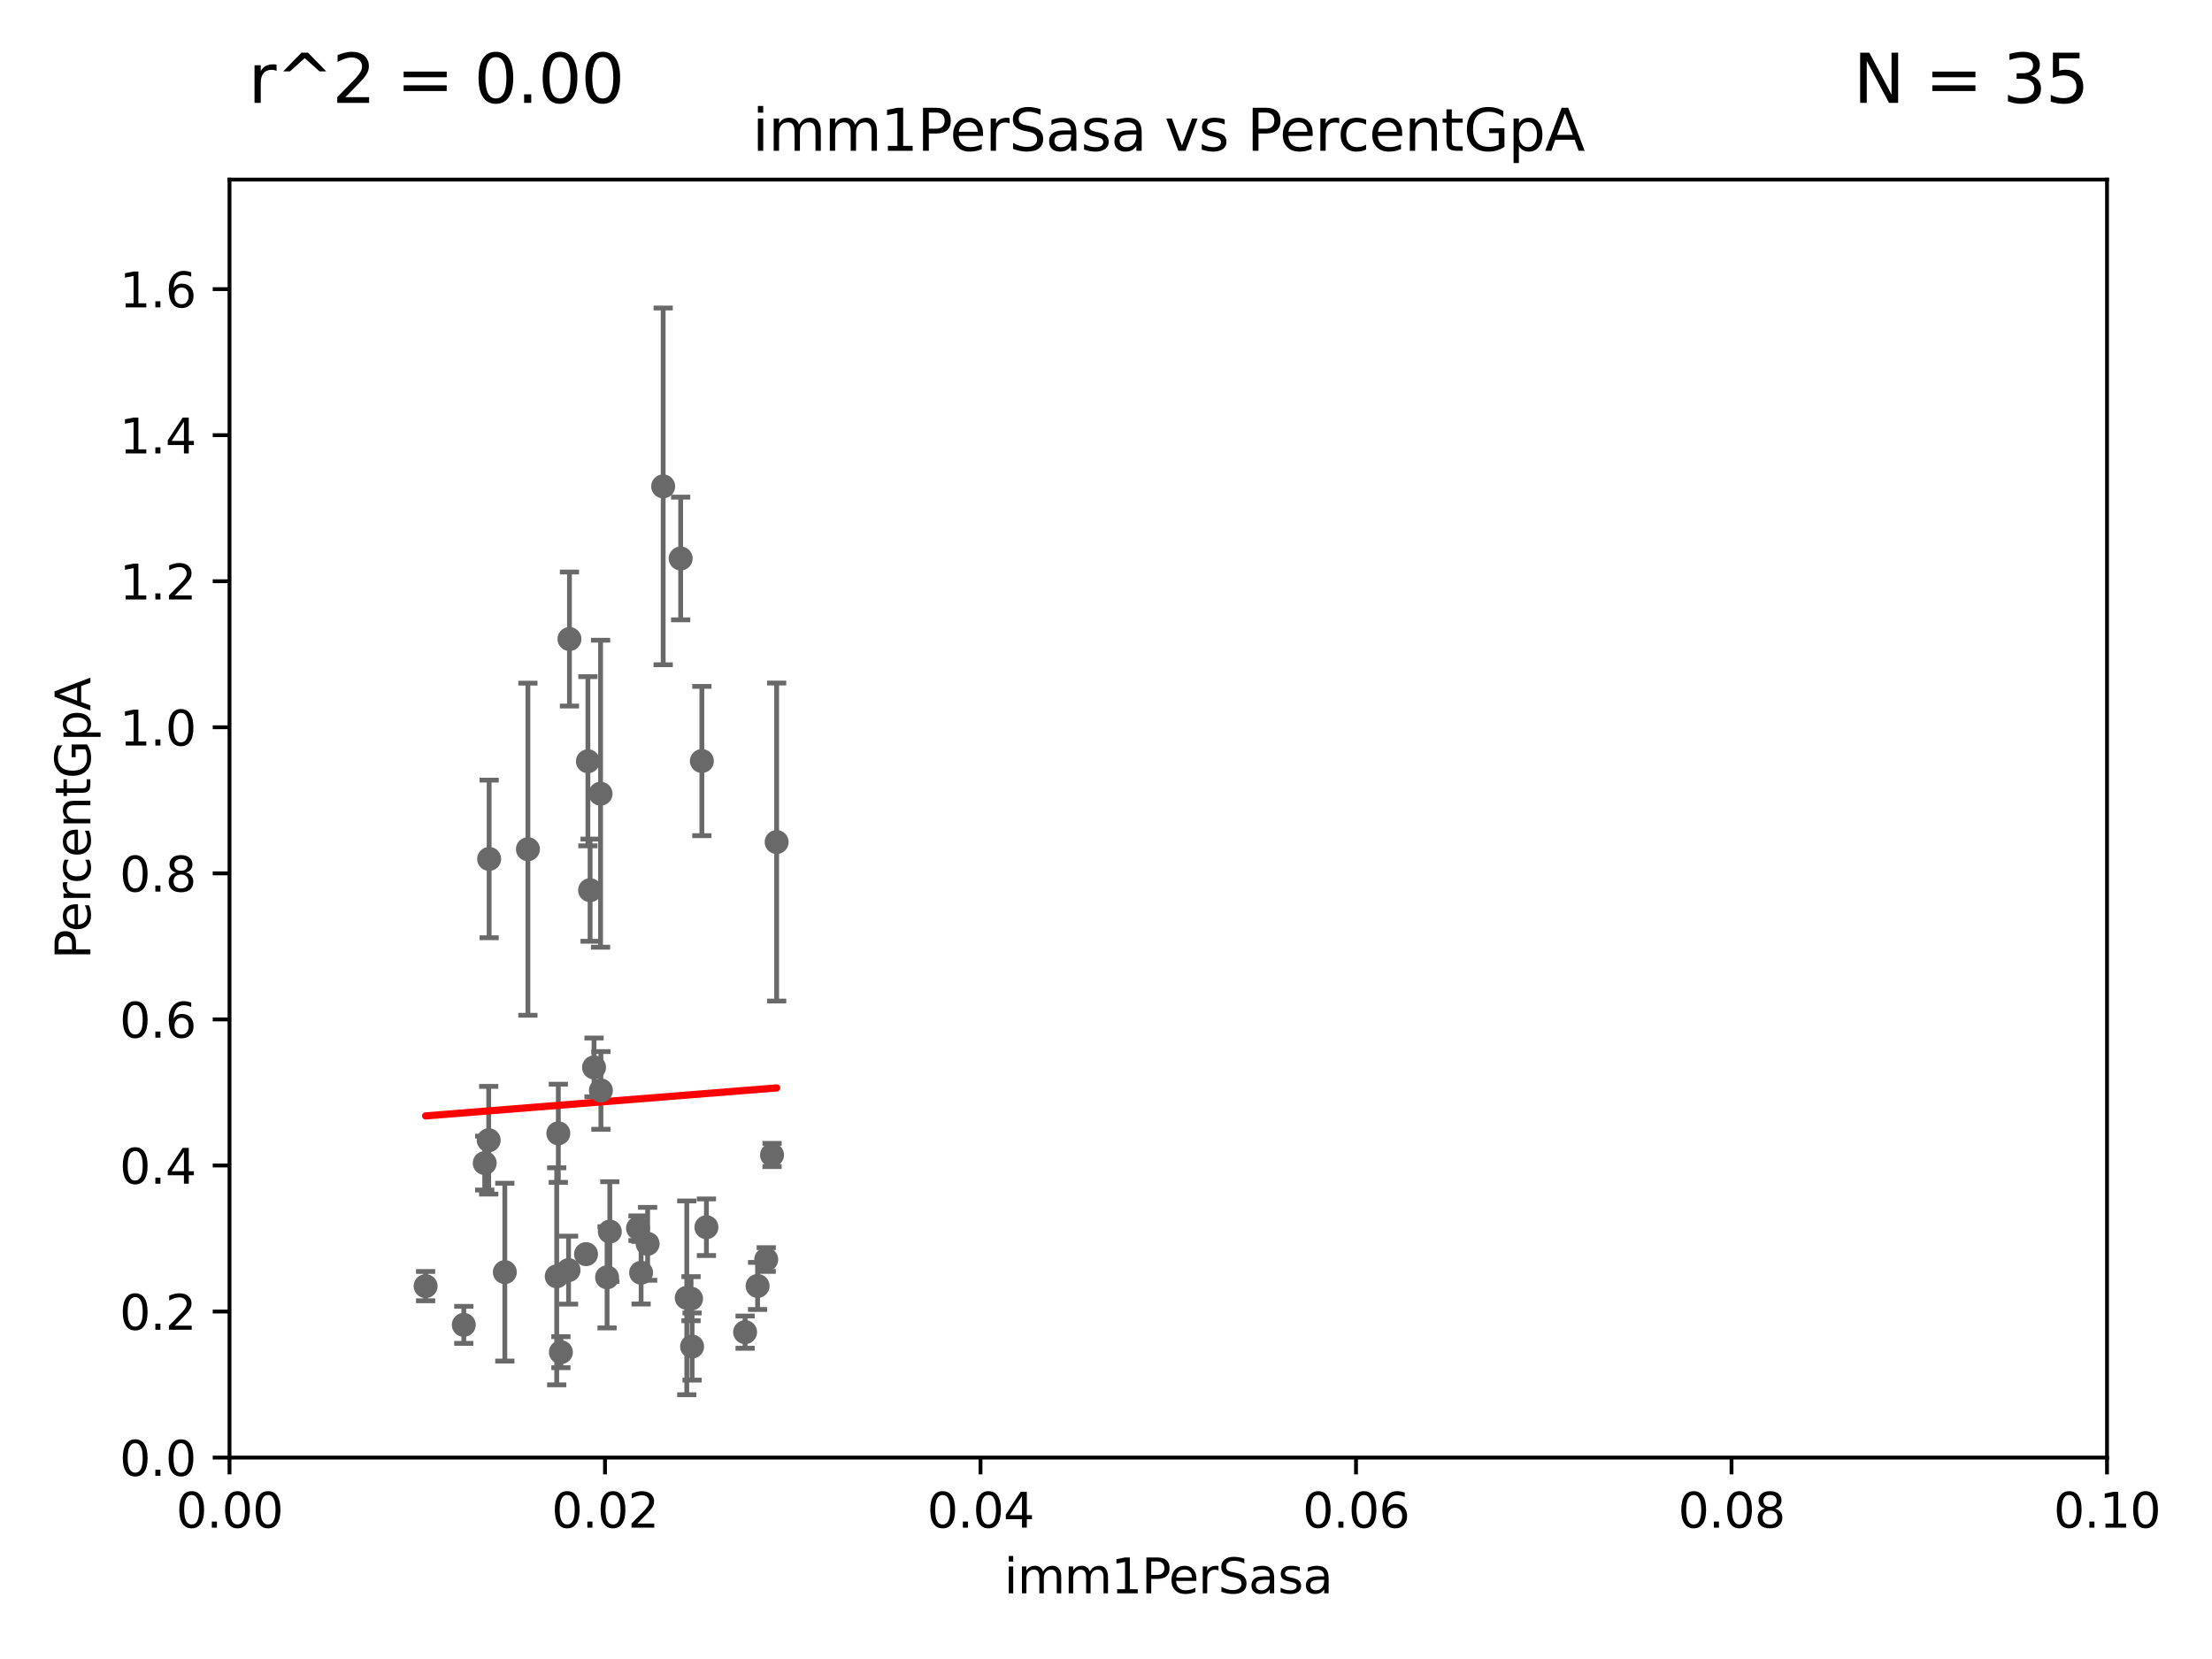 <?xml version="1.0" encoding="utf-8" standalone="no"?>
<!DOCTYPE svg PUBLIC "-//W3C//DTD SVG 1.1//EN"
  "http://www.w3.org/Graphics/SVG/1.1/DTD/svg11.dtd">
<svg xmlns:xlink="http://www.w3.org/1999/xlink" width="460.8pt" height="345.6pt" viewBox="0 0 460.8 345.6" xmlns="http://www.w3.org/2000/svg" version="1.1">
 <defs>
  <style type="text/css">*{stroke-linejoin: round; stroke-linecap: butt}</style>
 </defs>
 <g id="figure_1">
  <g id="patch_1">
   <path d="M 0 345.6 
L 460.8 345.6 
L 460.8 0 
L 0 0 
z
" style="fill: #ffffff"/>
  </g>
  <g id="axes_1">
   <g id="patch_2">
    <path d="M 47.81 303.64 
L 438.93 303.64 
L 438.93 37.411 
L 47.81 37.411 
z
" style="fill: #ffffff"/>
   </g>
   <g id="PathCollection_1">
    <defs>
     <path id="m959880a39f" d="M 0 1.118 
C 0.297 1.118 0.581 1 0.791 0.791 
C 1 0.581 1.118 0.297 1.118 0 
C 1.118 -0.297 1 -0.581 0.791 -0.791 
C 0.581 -1 0.297 -1.118 0 -1.118 
C -0.297 -1.118 -0.581 -1 -0.791 -0.791 
C -1 -0.581 -1.118 -0.297 -1.118 0 
C -1.118 0.297 -1 0.581 -0.791 0.791 
C -0.581 1 -0.297 1.118 0 1.118 
z
" style="stroke: #696969"/>
    </defs>
    <g clip-path="url(#p4245c3c6b1)">
     <use xlink:href="#m959880a39f" x="157.819" y="267.887" style="fill: #696969; stroke: #696969"/>
     <use xlink:href="#m959880a39f" x="96.616" y="275.993" style="fill: #696969; stroke: #696969"/>
     <use xlink:href="#m959880a39f" x="105.166" y="265.011" style="fill: #696969; stroke: #696969"/>
     <use xlink:href="#m959880a39f" x="116.846" y="281.684" style="fill: #696969; stroke: #696969"/>
     <use xlink:href="#m959880a39f" x="122.926" y="185.44" style="fill: #696969; stroke: #696969"/>
     <use xlink:href="#m959880a39f" x="160.83" y="240.605" style="fill: #696969; stroke: #696969"/>
     <use xlink:href="#m959880a39f" x="101.898" y="178.932" style="fill: #696969; stroke: #696969"/>
     <use xlink:href="#m959880a39f" x="155.219" y="277.51" style="fill: #696969; stroke: #696969"/>
     <use xlink:href="#m959880a39f" x="116.307" y="236.087" style="fill: #696969; stroke: #696969"/>
     <use xlink:href="#m959880a39f" x="143.069" y="270.364" style="fill: #696969; stroke: #696969"/>
     <use xlink:href="#m959880a39f" x="134.912" y="259.109" style="fill: #696969; stroke: #696969"/>
     <use xlink:href="#m959880a39f" x="100.978" y="242.295" style="fill: #696969; stroke: #696969"/>
     <use xlink:href="#m959880a39f" x="161.79" y="175.412" style="fill: #696969; stroke: #696969"/>
     <use xlink:href="#m959880a39f" x="101.808" y="237.535" style="fill: #696969; stroke: #696969"/>
     <use xlink:href="#m959880a39f" x="132.917" y="255.861" style="fill: #696969; stroke: #696969"/>
     <use xlink:href="#m959880a39f" x="109.975" y="176.907" style="fill: #696969; stroke: #696969"/>
     <use xlink:href="#m959880a39f" x="144.176" y="280.507" style="fill: #696969; stroke: #696969"/>
     <use xlink:href="#m959880a39f" x="127.036" y="256.559" style="fill: #696969; stroke: #696969"/>
     <use xlink:href="#m959880a39f" x="125.18" y="227.157" style="fill: #696969; stroke: #696969"/>
     <use xlink:href="#m959880a39f" x="147.16" y="255.653" style="fill: #696969; stroke: #696969"/>
     <use xlink:href="#m959880a39f" x="133.553" y="265.133" style="fill: #696969; stroke: #696969"/>
     <use xlink:href="#m959880a39f" x="126.465" y="266.089" style="fill: #696969; stroke: #696969"/>
     <use xlink:href="#m959880a39f" x="118.441" y="264.592" style="fill: #696969; stroke: #696969"/>
     <use xlink:href="#m959880a39f" x="115.976" y="265.881" style="fill: #696969; stroke: #696969"/>
     <use xlink:href="#m959880a39f" x="143.959" y="270.538" style="fill: #696969; stroke: #696969"/>
     <use xlink:href="#m959880a39f" x="159.618" y="262.382" style="fill: #696969; stroke: #696969"/>
     <use xlink:href="#m959880a39f" x="88.664" y="267.923" style="fill: #696969; stroke: #696969"/>
     <use xlink:href="#m959880a39f" x="118.629" y="133.12" style="fill: #696969; stroke: #696969"/>
     <use xlink:href="#m959880a39f" x="122.083" y="261.263" style="fill: #696969; stroke: #696969"/>
     <use xlink:href="#m959880a39f" x="146.211" y="158.536" style="fill: #696969; stroke: #696969"/>
     <use xlink:href="#m959880a39f" x="141.795" y="116.343" style="fill: #696969; stroke: #696969"/>
     <use xlink:href="#m959880a39f" x="123.75" y="222.361" style="fill: #696969; stroke: #696969"/>
     <use xlink:href="#m959880a39f" x="122.473" y="158.583" style="fill: #696969; stroke: #696969"/>
     <use xlink:href="#m959880a39f" x="138.152" y="101.32" style="fill: #696969; stroke: #696969"/>
     <use xlink:href="#m959880a39f" x="125.109" y="165.344" style="fill: #696969; stroke: #696969"/>
    </g>
   </g>
   <g id="matplotlib.axis_1">
    <g id="xtick_1">
     <g id="line2d_1">
      <defs>
       <path id="m760509bcd7" d="M 0 0 
L 0 3.5 
" style="stroke: #000000; stroke-width: 0.8"/>
      </defs>
      <g>
       <use xlink:href="#m760509bcd7" x="47.81" y="303.64" style="stroke: #000000; stroke-width: 0.8"/>
      </g>
     </g>
     <g id="text_1">
      <!-- 0.00 -->
      <g transform="translate(36.677 318.238)scale(0.1 -0.1)">
       <defs>
        <path id="DejaVuSans-30" d="M 2034 4250 
Q 1547 4250 1301 3770 
Q 1056 3291 1056 2328 
Q 1056 1369 1301 889 
Q 1547 409 2034 409 
Q 2525 409 2770 889 
Q 3016 1369 3016 2328 
Q 3016 3291 2770 3770 
Q 2525 4250 2034 4250 
z
M 2034 4750 
Q 2819 4750 3233 4129 
Q 3647 3509 3647 2328 
Q 3647 1150 3233 529 
Q 2819 -91 2034 -91 
Q 1250 -91 836 529 
Q 422 1150 422 2328 
Q 422 3509 836 4129 
Q 1250 4750 2034 4750 
z
" transform="scale(0.016)"/>
        <path id="DejaVuSans-2e" d="M 684 794 
L 1344 794 
L 1344 0 
L 684 0 
L 684 794 
z
" transform="scale(0.016)"/>
       </defs>
       <use xlink:href="#DejaVuSans-30"/>
       <use xlink:href="#DejaVuSans-2e" x="63.623"/>
       <use xlink:href="#DejaVuSans-30" x="95.41"/>
       <use xlink:href="#DejaVuSans-30" x="159.033"/>
      </g>
     </g>
    </g>
    <g id="xtick_2">
     <g id="line2d_2">
      <g>
       <use xlink:href="#m760509bcd7" x="126.034" y="303.64" style="stroke: #000000; stroke-width: 0.8"/>
      </g>
     </g>
     <g id="text_2">
      <!-- 0.02 -->
      <g transform="translate(114.901 318.238)scale(0.1 -0.1)">
       <defs>
        <path id="DejaVuSans-32" d="M 1228 531 
L 3431 531 
L 3431 0 
L 469 0 
L 469 531 
Q 828 903 1448 1529 
Q 2069 2156 2228 2338 
Q 2531 2678 2651 2914 
Q 2772 3150 2772 3378 
Q 2772 3750 2511 3984 
Q 2250 4219 1831 4219 
Q 1534 4219 1204 4116 
Q 875 4013 500 3803 
L 500 4441 
Q 881 4594 1212 4672 
Q 1544 4750 1819 4750 
Q 2544 4750 2975 4387 
Q 3406 4025 3406 3419 
Q 3406 3131 3298 2873 
Q 3191 2616 2906 2266 
Q 2828 2175 2409 1742 
Q 1991 1309 1228 531 
z
" transform="scale(0.016)"/>
       </defs>
       <use xlink:href="#DejaVuSans-30"/>
       <use xlink:href="#DejaVuSans-2e" x="63.623"/>
       <use xlink:href="#DejaVuSans-30" x="95.41"/>
       <use xlink:href="#DejaVuSans-32" x="159.033"/>
      </g>
     </g>
    </g>
    <g id="xtick_3">
     <g id="line2d_3">
      <g>
       <use xlink:href="#m760509bcd7" x="204.258" y="303.64" style="stroke: #000000; stroke-width: 0.8"/>
      </g>
     </g>
     <g id="text_3">
      <!-- 0.04 -->
      <g transform="translate(193.125 318.238)scale(0.1 -0.1)">
       <defs>
        <path id="DejaVuSans-34" d="M 2419 4116 
L 825 1625 
L 2419 1625 
L 2419 4116 
z
M 2253 4666 
L 3047 4666 
L 3047 1625 
L 3713 1625 
L 3713 1100 
L 3047 1100 
L 3047 0 
L 2419 0 
L 2419 1100 
L 313 1100 
L 313 1709 
L 2253 4666 
z
" transform="scale(0.016)"/>
       </defs>
       <use xlink:href="#DejaVuSans-30"/>
       <use xlink:href="#DejaVuSans-2e" x="63.623"/>
       <use xlink:href="#DejaVuSans-30" x="95.41"/>
       <use xlink:href="#DejaVuSans-34" x="159.033"/>
      </g>
     </g>
    </g>
    <g id="xtick_4">
     <g id="line2d_4">
      <g>
       <use xlink:href="#m760509bcd7" x="282.482" y="303.64" style="stroke: #000000; stroke-width: 0.8"/>
      </g>
     </g>
     <g id="text_4">
      <!-- 0.06 -->
      <g transform="translate(271.349 318.238)scale(0.1 -0.1)">
       <defs>
        <path id="DejaVuSans-36" d="M 2113 2584 
Q 1688 2584 1439 2293 
Q 1191 2003 1191 1497 
Q 1191 994 1439 701 
Q 1688 409 2113 409 
Q 2538 409 2786 701 
Q 3034 994 3034 1497 
Q 3034 2003 2786 2293 
Q 2538 2584 2113 2584 
z
M 3366 4563 
L 3366 3988 
Q 3128 4100 2886 4159 
Q 2644 4219 2406 4219 
Q 1781 4219 1451 3797 
Q 1122 3375 1075 2522 
Q 1259 2794 1537 2939 
Q 1816 3084 2150 3084 
Q 2853 3084 3261 2657 
Q 3669 2231 3669 1497 
Q 3669 778 3244 343 
Q 2819 -91 2113 -91 
Q 1303 -91 875 529 
Q 447 1150 447 2328 
Q 447 3434 972 4092 
Q 1497 4750 2381 4750 
Q 2619 4750 2861 4703 
Q 3103 4656 3366 4563 
z
" transform="scale(0.016)"/>
       </defs>
       <use xlink:href="#DejaVuSans-30"/>
       <use xlink:href="#DejaVuSans-2e" x="63.623"/>
       <use xlink:href="#DejaVuSans-30" x="95.41"/>
       <use xlink:href="#DejaVuSans-36" x="159.033"/>
      </g>
     </g>
    </g>
    <g id="xtick_5">
     <g id="line2d_5">
      <g>
       <use xlink:href="#m760509bcd7" x="360.706" y="303.64" style="stroke: #000000; stroke-width: 0.8"/>
      </g>
     </g>
     <g id="text_5">
      <!-- 0.08 -->
      <g transform="translate(349.573 318.238)scale(0.1 -0.1)">
       <defs>
        <path id="DejaVuSans-38" d="M 2034 2216 
Q 1584 2216 1326 1975 
Q 1069 1734 1069 1313 
Q 1069 891 1326 650 
Q 1584 409 2034 409 
Q 2484 409 2743 651 
Q 3003 894 3003 1313 
Q 3003 1734 2745 1975 
Q 2488 2216 2034 2216 
z
M 1403 2484 
Q 997 2584 770 2862 
Q 544 3141 544 3541 
Q 544 4100 942 4425 
Q 1341 4750 2034 4750 
Q 2731 4750 3128 4425 
Q 3525 4100 3525 3541 
Q 3525 3141 3298 2862 
Q 3072 2584 2669 2484 
Q 3125 2378 3379 2068 
Q 3634 1759 3634 1313 
Q 3634 634 3220 271 
Q 2806 -91 2034 -91 
Q 1263 -91 848 271 
Q 434 634 434 1313 
Q 434 1759 690 2068 
Q 947 2378 1403 2484 
z
M 1172 3481 
Q 1172 3119 1398 2916 
Q 1625 2713 2034 2713 
Q 2441 2713 2670 2916 
Q 2900 3119 2900 3481 
Q 2900 3844 2670 4047 
Q 2441 4250 2034 4250 
Q 1625 4250 1398 4047 
Q 1172 3844 1172 3481 
z
" transform="scale(0.016)"/>
       </defs>
       <use xlink:href="#DejaVuSans-30"/>
       <use xlink:href="#DejaVuSans-2e" x="63.623"/>
       <use xlink:href="#DejaVuSans-30" x="95.41"/>
       <use xlink:href="#DejaVuSans-38" x="159.033"/>
      </g>
     </g>
    </g>
    <g id="xtick_6">
     <g id="line2d_6">
      <g>
       <use xlink:href="#m760509bcd7" x="438.93" y="303.64" style="stroke: #000000; stroke-width: 0.8"/>
      </g>
     </g>
     <g id="text_6">
      <!-- 0.10 -->
      <g transform="translate(427.797 318.238)scale(0.1 -0.1)">
       <defs>
        <path id="DejaVuSans-31" d="M 794 531 
L 1825 531 
L 1825 4091 
L 703 3866 
L 703 4441 
L 1819 4666 
L 2450 4666 
L 2450 531 
L 3481 531 
L 3481 0 
L 794 0 
L 794 531 
z
" transform="scale(0.016)"/>
       </defs>
       <use xlink:href="#DejaVuSans-30"/>
       <use xlink:href="#DejaVuSans-2e" x="63.623"/>
       <use xlink:href="#DejaVuSans-31" x="95.41"/>
       <use xlink:href="#DejaVuSans-30" x="159.033"/>
      </g>
     </g>
    </g>
    <g id="text_7">
     <!-- imm1PerSasa -->
     <g transform="translate(209.186 331.917)scale(0.1 -0.1)">
      <defs>
       <path id="DejaVuSans-69" d="M 603 3500 
L 1178 3500 
L 1178 0 
L 603 0 
L 603 3500 
z
M 603 4863 
L 1178 4863 
L 1178 4134 
L 603 4134 
L 603 4863 
z
" transform="scale(0.016)"/>
       <path id="DejaVuSans-6d" d="M 3328 2828 
Q 3544 3216 3844 3400 
Q 4144 3584 4550 3584 
Q 5097 3584 5394 3201 
Q 5691 2819 5691 2113 
L 5691 0 
L 5113 0 
L 5113 2094 
Q 5113 2597 4934 2840 
Q 4756 3084 4391 3084 
Q 3944 3084 3684 2787 
Q 3425 2491 3425 1978 
L 3425 0 
L 2847 0 
L 2847 2094 
Q 2847 2600 2669 2842 
Q 2491 3084 2119 3084 
Q 1678 3084 1418 2786 
Q 1159 2488 1159 1978 
L 1159 0 
L 581 0 
L 581 3500 
L 1159 3500 
L 1159 2956 
Q 1356 3278 1631 3431 
Q 1906 3584 2284 3584 
Q 2666 3584 2933 3390 
Q 3200 3197 3328 2828 
z
" transform="scale(0.016)"/>
       <path id="DejaVuSans-50" d="M 1259 4147 
L 1259 2394 
L 2053 2394 
Q 2494 2394 2734 2622 
Q 2975 2850 2975 3272 
Q 2975 3691 2734 3919 
Q 2494 4147 2053 4147 
L 1259 4147 
z
M 628 4666 
L 2053 4666 
Q 2838 4666 3239 4311 
Q 3641 3956 3641 3272 
Q 3641 2581 3239 2228 
Q 2838 1875 2053 1875 
L 1259 1875 
L 1259 0 
L 628 0 
L 628 4666 
z
" transform="scale(0.016)"/>
       <path id="DejaVuSans-65" d="M 3597 1894 
L 3597 1613 
L 953 1613 
Q 991 1019 1311 708 
Q 1631 397 2203 397 
Q 2534 397 2845 478 
Q 3156 559 3463 722 
L 3463 178 
Q 3153 47 2828 -22 
Q 2503 -91 2169 -91 
Q 1331 -91 842 396 
Q 353 884 353 1716 
Q 353 2575 817 3079 
Q 1281 3584 2069 3584 
Q 2775 3584 3186 3129 
Q 3597 2675 3597 1894 
z
M 3022 2063 
Q 3016 2534 2758 2815 
Q 2500 3097 2075 3097 
Q 1594 3097 1305 2825 
Q 1016 2553 972 2059 
L 3022 2063 
z
" transform="scale(0.016)"/>
       <path id="DejaVuSans-72" d="M 2631 2963 
Q 2534 3019 2420 3045 
Q 2306 3072 2169 3072 
Q 1681 3072 1420 2755 
Q 1159 2438 1159 1844 
L 1159 0 
L 581 0 
L 581 3500 
L 1159 3500 
L 1159 2956 
Q 1341 3275 1631 3429 
Q 1922 3584 2338 3584 
Q 2397 3584 2469 3576 
Q 2541 3569 2628 3553 
L 2631 2963 
z
" transform="scale(0.016)"/>
       <path id="DejaVuSans-53" d="M 3425 4513 
L 3425 3897 
Q 3066 4069 2747 4153 
Q 2428 4238 2131 4238 
Q 1616 4238 1336 4038 
Q 1056 3838 1056 3469 
Q 1056 3159 1242 3001 
Q 1428 2844 1947 2747 
L 2328 2669 
Q 3034 2534 3370 2195 
Q 3706 1856 3706 1288 
Q 3706 609 3251 259 
Q 2797 -91 1919 -91 
Q 1588 -91 1214 -16 
Q 841 59 441 206 
L 441 856 
Q 825 641 1194 531 
Q 1563 422 1919 422 
Q 2459 422 2753 634 
Q 3047 847 3047 1241 
Q 3047 1584 2836 1778 
Q 2625 1972 2144 2069 
L 1759 2144 
Q 1053 2284 737 2584 
Q 422 2884 422 3419 
Q 422 4038 858 4394 
Q 1294 4750 2059 4750 
Q 2388 4750 2728 4690 
Q 3069 4631 3425 4513 
z
" transform="scale(0.016)"/>
       <path id="DejaVuSans-61" d="M 2194 1759 
Q 1497 1759 1228 1600 
Q 959 1441 959 1056 
Q 959 750 1161 570 
Q 1363 391 1709 391 
Q 2188 391 2477 730 
Q 2766 1069 2766 1631 
L 2766 1759 
L 2194 1759 
z
M 3341 1997 
L 3341 0 
L 2766 0 
L 2766 531 
Q 2569 213 2275 61 
Q 1981 -91 1556 -91 
Q 1019 -91 701 211 
Q 384 513 384 1019 
Q 384 1609 779 1909 
Q 1175 2209 1959 2209 
L 2766 2209 
L 2766 2266 
Q 2766 2663 2505 2880 
Q 2244 3097 1772 3097 
Q 1472 3097 1187 3025 
Q 903 2953 641 2809 
L 641 3341 
Q 956 3463 1253 3523 
Q 1550 3584 1831 3584 
Q 2591 3584 2966 3190 
Q 3341 2797 3341 1997 
z
" transform="scale(0.016)"/>
       <path id="DejaVuSans-73" d="M 2834 3397 
L 2834 2853 
Q 2591 2978 2328 3040 
Q 2066 3103 1784 3103 
Q 1356 3103 1142 2972 
Q 928 2841 928 2578 
Q 928 2378 1081 2264 
Q 1234 2150 1697 2047 
L 1894 2003 
Q 2506 1872 2764 1633 
Q 3022 1394 3022 966 
Q 3022 478 2636 193 
Q 2250 -91 1575 -91 
Q 1294 -91 989 -36 
Q 684 19 347 128 
L 347 722 
Q 666 556 975 473 
Q 1284 391 1588 391 
Q 1994 391 2212 530 
Q 2431 669 2431 922 
Q 2431 1156 2273 1281 
Q 2116 1406 1581 1522 
L 1381 1569 
Q 847 1681 609 1914 
Q 372 2147 372 2553 
Q 372 3047 722 3315 
Q 1072 3584 1716 3584 
Q 2034 3584 2315 3537 
Q 2597 3491 2834 3397 
z
" transform="scale(0.016)"/>
      </defs>
      <use xlink:href="#DejaVuSans-69"/>
      <use xlink:href="#DejaVuSans-6d" x="27.783"/>
      <use xlink:href="#DejaVuSans-6d" x="125.195"/>
      <use xlink:href="#DejaVuSans-31" x="222.607"/>
      <use xlink:href="#DejaVuSans-50" x="286.23"/>
      <use xlink:href="#DejaVuSans-65" x="342.908"/>
      <use xlink:href="#DejaVuSans-72" x="404.432"/>
      <use xlink:href="#DejaVuSans-53" x="445.545"/>
      <use xlink:href="#DejaVuSans-61" x="509.021"/>
      <use xlink:href="#DejaVuSans-73" x="570.301"/>
      <use xlink:href="#DejaVuSans-61" x="622.4"/>
     </g>
    </g>
   </g>
   <g id="matplotlib.axis_2">
    <g id="ytick_1">
     <g id="line2d_7">
      <defs>
       <path id="m4c7ea00ad1" d="M 0 0 
L -3.5 0 
" style="stroke: #000000; stroke-width: 0.8"/>
      </defs>
      <g>
       <use xlink:href="#m4c7ea00ad1" x="47.81" y="303.64" style="stroke: #000000; stroke-width: 0.8"/>
      </g>
     </g>
     <g id="text_8">
      <!-- 0.0 -->
      <g transform="translate(24.907 307.439)scale(0.1 -0.1)">
       <use xlink:href="#DejaVuSans-30"/>
       <use xlink:href="#DejaVuSans-2e" x="63.623"/>
       <use xlink:href="#DejaVuSans-30" x="95.41"/>
      </g>
     </g>
    </g>
    <g id="ytick_2">
     <g id="line2d_8">
      <g>
       <use xlink:href="#m4c7ea00ad1" x="47.81" y="273.214" style="stroke: #000000; stroke-width: 0.8"/>
      </g>
     </g>
     <g id="text_9">
      <!-- 0.2 -->
      <g transform="translate(24.907 277.013)scale(0.1 -0.1)">
       <use xlink:href="#DejaVuSans-30"/>
       <use xlink:href="#DejaVuSans-2e" x="63.623"/>
       <use xlink:href="#DejaVuSans-32" x="95.41"/>
      </g>
     </g>
    </g>
    <g id="ytick_3">
     <g id="line2d_9">
      <g>
       <use xlink:href="#m4c7ea00ad1" x="47.81" y="242.788" style="stroke: #000000; stroke-width: 0.8"/>
      </g>
     </g>
     <g id="text_10">
      <!-- 0.4 -->
      <g transform="translate(24.907 246.587)scale(0.1 -0.1)">
       <use xlink:href="#DejaVuSans-30"/>
       <use xlink:href="#DejaVuSans-2e" x="63.623"/>
       <use xlink:href="#DejaVuSans-34" x="95.41"/>
      </g>
     </g>
    </g>
    <g id="ytick_4">
     <g id="line2d_10">
      <g>
       <use xlink:href="#m4c7ea00ad1" x="47.81" y="212.362" style="stroke: #000000; stroke-width: 0.8"/>
      </g>
     </g>
     <g id="text_11">
      <!-- 0.6 -->
      <g transform="translate(24.907 216.161)scale(0.1 -0.1)">
       <use xlink:href="#DejaVuSans-30"/>
       <use xlink:href="#DejaVuSans-2e" x="63.623"/>
       <use xlink:href="#DejaVuSans-36" x="95.41"/>
      </g>
     </g>
    </g>
    <g id="ytick_5">
     <g id="line2d_11">
      <g>
       <use xlink:href="#m4c7ea00ad1" x="47.81" y="181.935" style="stroke: #000000; stroke-width: 0.8"/>
      </g>
     </g>
     <g id="text_12">
      <!-- 0.8 -->
      <g transform="translate(24.907 185.735)scale(0.1 -0.1)">
       <use xlink:href="#DejaVuSans-30"/>
       <use xlink:href="#DejaVuSans-2e" x="63.623"/>
       <use xlink:href="#DejaVuSans-38" x="95.41"/>
      </g>
     </g>
    </g>
    <g id="ytick_6">
     <g id="line2d_12">
      <g>
       <use xlink:href="#m4c7ea00ad1" x="47.81" y="151.509" style="stroke: #000000; stroke-width: 0.8"/>
      </g>
     </g>
     <g id="text_13">
      <!-- 1.0 -->
      <g transform="translate(24.907 155.308)scale(0.1 -0.1)">
       <use xlink:href="#DejaVuSans-31"/>
       <use xlink:href="#DejaVuSans-2e" x="63.623"/>
       <use xlink:href="#DejaVuSans-30" x="95.41"/>
      </g>
     </g>
    </g>
    <g id="ytick_7">
     <g id="line2d_13">
      <g>
       <use xlink:href="#m4c7ea00ad1" x="47.81" y="121.083" style="stroke: #000000; stroke-width: 0.8"/>
      </g>
     </g>
     <g id="text_14">
      <!-- 1.2 -->
      <g transform="translate(24.907 124.882)scale(0.1 -0.1)">
       <use xlink:href="#DejaVuSans-31"/>
       <use xlink:href="#DejaVuSans-2e" x="63.623"/>
       <use xlink:href="#DejaVuSans-32" x="95.41"/>
      </g>
     </g>
    </g>
    <g id="ytick_8">
     <g id="line2d_14">
      <g>
       <use xlink:href="#m4c7ea00ad1" x="47.81" y="90.657" style="stroke: #000000; stroke-width: 0.8"/>
      </g>
     </g>
     <g id="text_15">
      <!-- 1.4 -->
      <g transform="translate(24.907 94.456)scale(0.1 -0.1)">
       <use xlink:href="#DejaVuSans-31"/>
       <use xlink:href="#DejaVuSans-2e" x="63.623"/>
       <use xlink:href="#DejaVuSans-34" x="95.41"/>
      </g>
     </g>
    </g>
    <g id="ytick_9">
     <g id="line2d_15">
      <g>
       <use xlink:href="#m4c7ea00ad1" x="47.81" y="60.231" style="stroke: #000000; stroke-width: 0.8"/>
      </g>
     </g>
     <g id="text_16">
      <!-- 1.6 -->
      <g transform="translate(24.907 64.03)scale(0.1 -0.1)">
       <use xlink:href="#DejaVuSans-31"/>
       <use xlink:href="#DejaVuSans-2e" x="63.623"/>
       <use xlink:href="#DejaVuSans-36" x="95.41"/>
      </g>
     </g>
    </g>
    <g id="text_17">
     <!-- PercentGpA -->
     <g transform="translate(18.827 199.802)rotate(-90)scale(0.1 -0.1)">
      <defs>
       <path id="DejaVuSans-63" d="M 3122 3366 
L 3122 2828 
Q 2878 2963 2633 3030 
Q 2388 3097 2138 3097 
Q 1578 3097 1268 2742 
Q 959 2388 959 1747 
Q 959 1106 1268 751 
Q 1578 397 2138 397 
Q 2388 397 2633 464 
Q 2878 531 3122 666 
L 3122 134 
Q 2881 22 2623 -34 
Q 2366 -91 2075 -91 
Q 1284 -91 818 406 
Q 353 903 353 1747 
Q 353 2603 823 3093 
Q 1294 3584 2113 3584 
Q 2378 3584 2631 3529 
Q 2884 3475 3122 3366 
z
" transform="scale(0.016)"/>
       <path id="DejaVuSans-6e" d="M 3513 2113 
L 3513 0 
L 2938 0 
L 2938 2094 
Q 2938 2591 2744 2837 
Q 2550 3084 2163 3084 
Q 1697 3084 1428 2787 
Q 1159 2491 1159 1978 
L 1159 0 
L 581 0 
L 581 3500 
L 1159 3500 
L 1159 2956 
Q 1366 3272 1645 3428 
Q 1925 3584 2291 3584 
Q 2894 3584 3203 3211 
Q 3513 2838 3513 2113 
z
" transform="scale(0.016)"/>
       <path id="DejaVuSans-74" d="M 1172 4494 
L 1172 3500 
L 2356 3500 
L 2356 3053 
L 1172 3053 
L 1172 1153 
Q 1172 725 1289 603 
Q 1406 481 1766 481 
L 2356 481 
L 2356 0 
L 1766 0 
Q 1100 0 847 248 
Q 594 497 594 1153 
L 594 3053 
L 172 3053 
L 172 3500 
L 594 3500 
L 594 4494 
L 1172 4494 
z
" transform="scale(0.016)"/>
       <path id="DejaVuSans-47" d="M 3809 666 
L 3809 1919 
L 2778 1919 
L 2778 2438 
L 4434 2438 
L 4434 434 
Q 4069 175 3628 42 
Q 3188 -91 2688 -91 
Q 1594 -91 976 548 
Q 359 1188 359 2328 
Q 359 3472 976 4111 
Q 1594 4750 2688 4750 
Q 3144 4750 3555 4637 
Q 3966 4525 4313 4306 
L 4313 3634 
Q 3963 3931 3569 4081 
Q 3175 4231 2741 4231 
Q 1884 4231 1454 3753 
Q 1025 3275 1025 2328 
Q 1025 1384 1454 906 
Q 1884 428 2741 428 
Q 3075 428 3337 486 
Q 3600 544 3809 666 
z
" transform="scale(0.016)"/>
       <path id="DejaVuSans-70" d="M 1159 525 
L 1159 -1331 
L 581 -1331 
L 581 3500 
L 1159 3500 
L 1159 2969 
Q 1341 3281 1617 3432 
Q 1894 3584 2278 3584 
Q 2916 3584 3314 3078 
Q 3713 2572 3713 1747 
Q 3713 922 3314 415 
Q 2916 -91 2278 -91 
Q 1894 -91 1617 61 
Q 1341 213 1159 525 
z
M 3116 1747 
Q 3116 2381 2855 2742 
Q 2594 3103 2138 3103 
Q 1681 3103 1420 2742 
Q 1159 2381 1159 1747 
Q 1159 1113 1420 752 
Q 1681 391 2138 391 
Q 2594 391 2855 752 
Q 3116 1113 3116 1747 
z
" transform="scale(0.016)"/>
       <path id="DejaVuSans-41" d="M 2188 4044 
L 1331 1722 
L 3047 1722 
L 2188 4044 
z
M 1831 4666 
L 2547 4666 
L 4325 0 
L 3669 0 
L 3244 1197 
L 1141 1197 
L 716 0 
L 50 0 
L 1831 4666 
z
" transform="scale(0.016)"/>
      </defs>
      <use xlink:href="#DejaVuSans-50"/>
      <use xlink:href="#DejaVuSans-65" x="56.678"/>
      <use xlink:href="#DejaVuSans-72" x="118.201"/>
      <use xlink:href="#DejaVuSans-63" x="157.064"/>
      <use xlink:href="#DejaVuSans-65" x="212.045"/>
      <use xlink:href="#DejaVuSans-6e" x="273.568"/>
      <use xlink:href="#DejaVuSans-74" x="336.947"/>
      <use xlink:href="#DejaVuSans-47" x="376.156"/>
      <use xlink:href="#DejaVuSans-70" x="453.646"/>
      <use xlink:href="#DejaVuSans-41" x="517.123"/>
     </g>
    </g>
   </g>
   <g id="LineCollection_1">
    <path d="M 157.819 272.79 
L 157.819 262.985 
" clip-path="url(#p4245c3c6b1)" style="fill: none; stroke: #696969"/>
    <path d="M 96.616 279.847 
L 96.616 272.138 
" clip-path="url(#p4245c3c6b1)" style="fill: none; stroke: #696969"/>
    <path d="M 105.166 283.532 
L 105.166 246.489 
" clip-path="url(#p4245c3c6b1)" style="fill: none; stroke: #696969"/>
    <path d="M 116.846 284.913 
L 116.846 278.454 
" clip-path="url(#p4245c3c6b1)" style="fill: none; stroke: #696969"/>
    <path d="M 122.926 196.087 
L 122.926 174.793 
" clip-path="url(#p4245c3c6b1)" style="fill: none; stroke: #696969"/>
    <path d="M 160.83 243.025 
L 160.83 238.186 
" clip-path="url(#p4245c3c6b1)" style="fill: none; stroke: #696969"/>
    <path d="M 101.898 195.35 
L 101.898 162.514 
" clip-path="url(#p4245c3c6b1)" style="fill: none; stroke: #696969"/>
    <path d="M 155.219 280.867 
L 155.219 274.153 
" clip-path="url(#p4245c3c6b1)" style="fill: none; stroke: #696969"/>
    <path d="M 116.307 246.314 
L 116.307 225.861 
" clip-path="url(#p4245c3c6b1)" style="fill: none; stroke: #696969"/>
    <path d="M 143.069 290.551 
L 143.069 250.176 
" clip-path="url(#p4245c3c6b1)" style="fill: none; stroke: #696969"/>
    <path d="M 134.912 266.702 
L 134.912 251.515 
" clip-path="url(#p4245c3c6b1)" style="fill: none; stroke: #696969"/>
    <path d="M 100.978 247.904 
L 100.978 236.685 
" clip-path="url(#p4245c3c6b1)" style="fill: none; stroke: #696969"/>
    <path d="M 161.79 208.531 
L 161.79 142.292 
" clip-path="url(#p4245c3c6b1)" style="fill: none; stroke: #696969"/>
    <path d="M 101.808 248.756 
L 101.808 226.314 
" clip-path="url(#p4245c3c6b1)" style="fill: none; stroke: #696969"/>
    <path d="M 132.917 258.429 
L 132.917 253.294 
" clip-path="url(#p4245c3c6b1)" style="fill: none; stroke: #696969"/>
    <path d="M 109.975 211.498 
L 109.975 142.316 
" clip-path="url(#p4245c3c6b1)" style="fill: none; stroke: #696969"/>
    <path d="M 144.176 287.502 
L 144.176 273.513 
" clip-path="url(#p4245c3c6b1)" style="fill: none; stroke: #696969"/>
    <path d="M 127.036 266.95 
L 127.036 246.168 
" clip-path="url(#p4245c3c6b1)" style="fill: none; stroke: #696969"/>
    <path d="M 125.18 235.252 
L 125.18 219.062 
" clip-path="url(#p4245c3c6b1)" style="fill: none; stroke: #696969"/>
    <path d="M 147.16 261.549 
L 147.16 249.756 
" clip-path="url(#p4245c3c6b1)" style="fill: none; stroke: #696969"/>
    <path d="M 133.553 271.649 
L 133.553 258.618 
" clip-path="url(#p4245c3c6b1)" style="fill: none; stroke: #696969"/>
    <path d="M 126.465 276.629 
L 126.465 255.55 
" clip-path="url(#p4245c3c6b1)" style="fill: none; stroke: #696969"/>
    <path d="M 118.441 271.668 
L 118.441 257.516 
" clip-path="url(#p4245c3c6b1)" style="fill: none; stroke: #696969"/>
    <path d="M 115.976 288.487 
L 115.976 243.274 
" clip-path="url(#p4245c3c6b1)" style="fill: none; stroke: #696969"/>
    <path d="M 143.959 275.129 
L 143.959 265.948 
" clip-path="url(#p4245c3c6b1)" style="fill: none; stroke: #696969"/>
    <path d="M 159.618 264.854 
L 159.618 259.909 
" clip-path="url(#p4245c3c6b1)" style="fill: none; stroke: #696969"/>
    <path d="M 88.664 270.974 
L 88.664 264.873 
" clip-path="url(#p4245c3c6b1)" style="fill: none; stroke: #696969"/>
    <path d="M 118.629 147.079 
L 118.629 119.161 
" clip-path="url(#p4245c3c6b1)" style="fill: none; stroke: #696969"/>
    <path d="M 122.083 262.228 
L 122.083 260.299 
" clip-path="url(#p4245c3c6b1)" style="fill: none; stroke: #696969"/>
    <path d="M 146.211 174.083 
L 146.211 142.99 
" clip-path="url(#p4245c3c6b1)" style="fill: none; stroke: #696969"/>
    <path d="M 141.795 129.124 
L 141.795 103.562 
" clip-path="url(#p4245c3c6b1)" style="fill: none; stroke: #696969"/>
    <path d="M 123.75 228.483 
L 123.75 216.24 
" clip-path="url(#p4245c3c6b1)" style="fill: none; stroke: #696969"/>
    <path d="M 122.473 176.204 
L 122.473 140.961 
" clip-path="url(#p4245c3c6b1)" style="fill: none; stroke: #696969"/>
    <path d="M 138.152 138.481 
L 138.152 64.16 
" clip-path="url(#p4245c3c6b1)" style="fill: none; stroke: #696969"/>
    <path d="M 125.109 197.32 
L 125.109 133.368 
" clip-path="url(#p4245c3c6b1)" style="fill: none; stroke: #696969"/>
   </g>
   <g id="line2d_16">
    <defs>
     <path id="m1a77e79b4d" d="M 2 0 
L -2 -0 
" style="stroke: #696969"/>
    </defs>
    <g clip-path="url(#p4245c3c6b1)">
     <use xlink:href="#m1a77e79b4d" x="157.819" y="272.79" style="fill: #696969; stroke: #696969"/>
     <use xlink:href="#m1a77e79b4d" x="96.616" y="279.847" style="fill: #696969; stroke: #696969"/>
     <use xlink:href="#m1a77e79b4d" x="105.166" y="283.532" style="fill: #696969; stroke: #696969"/>
     <use xlink:href="#m1a77e79b4d" x="116.846" y="284.913" style="fill: #696969; stroke: #696969"/>
     <use xlink:href="#m1a77e79b4d" x="122.926" y="196.087" style="fill: #696969; stroke: #696969"/>
     <use xlink:href="#m1a77e79b4d" x="160.83" y="243.025" style="fill: #696969; stroke: #696969"/>
     <use xlink:href="#m1a77e79b4d" x="101.898" y="195.35" style="fill: #696969; stroke: #696969"/>
     <use xlink:href="#m1a77e79b4d" x="155.219" y="280.867" style="fill: #696969; stroke: #696969"/>
     <use xlink:href="#m1a77e79b4d" x="116.307" y="246.314" style="fill: #696969; stroke: #696969"/>
     <use xlink:href="#m1a77e79b4d" x="143.069" y="290.551" style="fill: #696969; stroke: #696969"/>
     <use xlink:href="#m1a77e79b4d" x="134.912" y="266.702" style="fill: #696969; stroke: #696969"/>
     <use xlink:href="#m1a77e79b4d" x="100.978" y="247.904" style="fill: #696969; stroke: #696969"/>
     <use xlink:href="#m1a77e79b4d" x="161.79" y="208.531" style="fill: #696969; stroke: #696969"/>
     <use xlink:href="#m1a77e79b4d" x="101.808" y="248.756" style="fill: #696969; stroke: #696969"/>
     <use xlink:href="#m1a77e79b4d" x="132.917" y="258.429" style="fill: #696969; stroke: #696969"/>
     <use xlink:href="#m1a77e79b4d" x="109.975" y="211.498" style="fill: #696969; stroke: #696969"/>
     <use xlink:href="#m1a77e79b4d" x="144.176" y="287.502" style="fill: #696969; stroke: #696969"/>
     <use xlink:href="#m1a77e79b4d" x="127.036" y="266.95" style="fill: #696969; stroke: #696969"/>
     <use xlink:href="#m1a77e79b4d" x="125.18" y="235.252" style="fill: #696969; stroke: #696969"/>
     <use xlink:href="#m1a77e79b4d" x="147.16" y="261.549" style="fill: #696969; stroke: #696969"/>
     <use xlink:href="#m1a77e79b4d" x="133.553" y="271.649" style="fill: #696969; stroke: #696969"/>
     <use xlink:href="#m1a77e79b4d" x="126.465" y="276.629" style="fill: #696969; stroke: #696969"/>
     <use xlink:href="#m1a77e79b4d" x="118.441" y="271.668" style="fill: #696969; stroke: #696969"/>
     <use xlink:href="#m1a77e79b4d" x="115.976" y="288.487" style="fill: #696969; stroke: #696969"/>
     <use xlink:href="#m1a77e79b4d" x="143.959" y="275.129" style="fill: #696969; stroke: #696969"/>
     <use xlink:href="#m1a77e79b4d" x="159.618" y="264.854" style="fill: #696969; stroke: #696969"/>
     <use xlink:href="#m1a77e79b4d" x="88.664" y="270.974" style="fill: #696969; stroke: #696969"/>
     <use xlink:href="#m1a77e79b4d" x="118.629" y="147.079" style="fill: #696969; stroke: #696969"/>
     <use xlink:href="#m1a77e79b4d" x="122.083" y="262.228" style="fill: #696969; stroke: #696969"/>
     <use xlink:href="#m1a77e79b4d" x="146.211" y="174.083" style="fill: #696969; stroke: #696969"/>
     <use xlink:href="#m1a77e79b4d" x="141.795" y="129.124" style="fill: #696969; stroke: #696969"/>
     <use xlink:href="#m1a77e79b4d" x="123.75" y="228.483" style="fill: #696969; stroke: #696969"/>
     <use xlink:href="#m1a77e79b4d" x="122.473" y="176.204" style="fill: #696969; stroke: #696969"/>
     <use xlink:href="#m1a77e79b4d" x="138.152" y="138.481" style="fill: #696969; stroke: #696969"/>
     <use xlink:href="#m1a77e79b4d" x="125.109" y="197.32" style="fill: #696969; stroke: #696969"/>
    </g>
   </g>
   <g id="line2d_17">
    <g clip-path="url(#p4245c3c6b1)">
     <use xlink:href="#m1a77e79b4d" x="157.819" y="262.985" style="fill: #696969; stroke: #696969"/>
     <use xlink:href="#m1a77e79b4d" x="96.616" y="272.138" style="fill: #696969; stroke: #696969"/>
     <use xlink:href="#m1a77e79b4d" x="105.166" y="246.489" style="fill: #696969; stroke: #696969"/>
     <use xlink:href="#m1a77e79b4d" x="116.846" y="278.454" style="fill: #696969; stroke: #696969"/>
     <use xlink:href="#m1a77e79b4d" x="122.926" y="174.793" style="fill: #696969; stroke: #696969"/>
     <use xlink:href="#m1a77e79b4d" x="160.83" y="238.186" style="fill: #696969; stroke: #696969"/>
     <use xlink:href="#m1a77e79b4d" x="101.898" y="162.514" style="fill: #696969; stroke: #696969"/>
     <use xlink:href="#m1a77e79b4d" x="155.219" y="274.153" style="fill: #696969; stroke: #696969"/>
     <use xlink:href="#m1a77e79b4d" x="116.307" y="225.861" style="fill: #696969; stroke: #696969"/>
     <use xlink:href="#m1a77e79b4d" x="143.069" y="250.176" style="fill: #696969; stroke: #696969"/>
     <use xlink:href="#m1a77e79b4d" x="134.912" y="251.515" style="fill: #696969; stroke: #696969"/>
     <use xlink:href="#m1a77e79b4d" x="100.978" y="236.685" style="fill: #696969; stroke: #696969"/>
     <use xlink:href="#m1a77e79b4d" x="161.79" y="142.292" style="fill: #696969; stroke: #696969"/>
     <use xlink:href="#m1a77e79b4d" x="101.808" y="226.314" style="fill: #696969; stroke: #696969"/>
     <use xlink:href="#m1a77e79b4d" x="132.917" y="253.294" style="fill: #696969; stroke: #696969"/>
     <use xlink:href="#m1a77e79b4d" x="109.975" y="142.316" style="fill: #696969; stroke: #696969"/>
     <use xlink:href="#m1a77e79b4d" x="144.176" y="273.513" style="fill: #696969; stroke: #696969"/>
     <use xlink:href="#m1a77e79b4d" x="127.036" y="246.168" style="fill: #696969; stroke: #696969"/>
     <use xlink:href="#m1a77e79b4d" x="125.18" y="219.062" style="fill: #696969; stroke: #696969"/>
     <use xlink:href="#m1a77e79b4d" x="147.16" y="249.756" style="fill: #696969; stroke: #696969"/>
     <use xlink:href="#m1a77e79b4d" x="133.553" y="258.618" style="fill: #696969; stroke: #696969"/>
     <use xlink:href="#m1a77e79b4d" x="126.465" y="255.55" style="fill: #696969; stroke: #696969"/>
     <use xlink:href="#m1a77e79b4d" x="118.441" y="257.516" style="fill: #696969; stroke: #696969"/>
     <use xlink:href="#m1a77e79b4d" x="115.976" y="243.274" style="fill: #696969; stroke: #696969"/>
     <use xlink:href="#m1a77e79b4d" x="143.959" y="265.948" style="fill: #696969; stroke: #696969"/>
     <use xlink:href="#m1a77e79b4d" x="159.618" y="259.909" style="fill: #696969; stroke: #696969"/>
     <use xlink:href="#m1a77e79b4d" x="88.664" y="264.873" style="fill: #696969; stroke: #696969"/>
     <use xlink:href="#m1a77e79b4d" x="118.629" y="119.161" style="fill: #696969; stroke: #696969"/>
     <use xlink:href="#m1a77e79b4d" x="122.083" y="260.299" style="fill: #696969; stroke: #696969"/>
     <use xlink:href="#m1a77e79b4d" x="146.211" y="142.99" style="fill: #696969; stroke: #696969"/>
     <use xlink:href="#m1a77e79b4d" x="141.795" y="103.562" style="fill: #696969; stroke: #696969"/>
     <use xlink:href="#m1a77e79b4d" x="123.75" y="216.24" style="fill: #696969; stroke: #696969"/>
     <use xlink:href="#m1a77e79b4d" x="122.473" y="140.961" style="fill: #696969; stroke: #696969"/>
     <use xlink:href="#m1a77e79b4d" x="138.152" y="64.16" style="fill: #696969; stroke: #696969"/>
     <use xlink:href="#m1a77e79b4d" x="125.109" y="133.368" style="fill: #696969; stroke: #696969"/>
    </g>
   </g>
   <g id="line2d_18">
    <path d="M 157.819 226.951 
L 96.616 231.832 
L 105.166 231.15 
L 116.846 230.219 
L 122.926 229.734 
L 160.83 226.711 
L 101.898 231.411 
L 155.219 227.158 
L 116.307 230.262 
L 143.069 228.127 
L 134.912 228.778 
L 100.978 231.484 
L 161.79 226.634 
L 101.808 231.418 
L 132.917 228.937 
L 109.975 230.767 
L 144.176 228.039 
L 127.036 229.406 
L 125.18 229.554 
L 147.16 227.801 
L 133.553 228.886 
L 126.465 229.451 
L 118.441 230.091 
L 115.976 230.288 
L 143.959 228.056 
L 159.618 226.807 
L 88.664 232.466 
L 118.629 230.076 
L 122.083 229.801 
L 146.211 227.877 
L 141.795 228.229 
L 123.75 229.668 
L 122.473 229.77 
L 138.152 228.519 
L 125.109 229.56 
" clip-path="url(#p4245c3c6b1)" style="fill: none; stroke: #ff0000; stroke-width: 1.5; stroke-linecap: square"/>
   </g>
   <g id="line2d_19">
    <defs>
     <path id="mc78adda4be" d="M 0 2 
C 0.53 2 1.039 1.789 1.414 1.414 
C 1.789 1.039 2 0.53 2 0 
C 2 -0.53 1.789 -1.039 1.414 -1.414 
C 1.039 -1.789 0.53 -2 0 -2 
C -0.53 -2 -1.039 -1.789 -1.414 -1.414 
C -1.789 -1.039 -2 -0.53 -2 0 
C -2 0.53 -1.789 1.039 -1.414 1.414 
C -1.039 1.789 -0.53 2 0 2 
z
" style="stroke: #696969"/>
    </defs>
    <g clip-path="url(#p4245c3c6b1)">
     <use xlink:href="#mc78adda4be" x="157.819" y="267.887" style="fill: #696969; stroke: #696969"/>
     <use xlink:href="#mc78adda4be" x="96.616" y="275.993" style="fill: #696969; stroke: #696969"/>
     <use xlink:href="#mc78adda4be" x="105.166" y="265.011" style="fill: #696969; stroke: #696969"/>
     <use xlink:href="#mc78adda4be" x="116.846" y="281.684" style="fill: #696969; stroke: #696969"/>
     <use xlink:href="#mc78adda4be" x="122.926" y="185.44" style="fill: #696969; stroke: #696969"/>
     <use xlink:href="#mc78adda4be" x="160.83" y="240.605" style="fill: #696969; stroke: #696969"/>
     <use xlink:href="#mc78adda4be" x="101.898" y="178.932" style="fill: #696969; stroke: #696969"/>
     <use xlink:href="#mc78adda4be" x="155.219" y="277.51" style="fill: #696969; stroke: #696969"/>
     <use xlink:href="#mc78adda4be" x="116.307" y="236.087" style="fill: #696969; stroke: #696969"/>
     <use xlink:href="#mc78adda4be" x="143.069" y="270.364" style="fill: #696969; stroke: #696969"/>
     <use xlink:href="#mc78adda4be" x="134.912" y="259.109" style="fill: #696969; stroke: #696969"/>
     <use xlink:href="#mc78adda4be" x="100.978" y="242.295" style="fill: #696969; stroke: #696969"/>
     <use xlink:href="#mc78adda4be" x="161.79" y="175.412" style="fill: #696969; stroke: #696969"/>
     <use xlink:href="#mc78adda4be" x="101.808" y="237.535" style="fill: #696969; stroke: #696969"/>
     <use xlink:href="#mc78adda4be" x="132.917" y="255.861" style="fill: #696969; stroke: #696969"/>
     <use xlink:href="#mc78adda4be" x="109.975" y="176.907" style="fill: #696969; stroke: #696969"/>
     <use xlink:href="#mc78adda4be" x="144.176" y="280.507" style="fill: #696969; stroke: #696969"/>
     <use xlink:href="#mc78adda4be" x="127.036" y="256.559" style="fill: #696969; stroke: #696969"/>
     <use xlink:href="#mc78adda4be" x="125.18" y="227.157" style="fill: #696969; stroke: #696969"/>
     <use xlink:href="#mc78adda4be" x="147.16" y="255.653" style="fill: #696969; stroke: #696969"/>
     <use xlink:href="#mc78adda4be" x="133.553" y="265.133" style="fill: #696969; stroke: #696969"/>
     <use xlink:href="#mc78adda4be" x="126.465" y="266.089" style="fill: #696969; stroke: #696969"/>
     <use xlink:href="#mc78adda4be" x="118.441" y="264.592" style="fill: #696969; stroke: #696969"/>
     <use xlink:href="#mc78adda4be" x="115.976" y="265.881" style="fill: #696969; stroke: #696969"/>
     <use xlink:href="#mc78adda4be" x="143.959" y="270.538" style="fill: #696969; stroke: #696969"/>
     <use xlink:href="#mc78adda4be" x="159.618" y="262.382" style="fill: #696969; stroke: #696969"/>
     <use xlink:href="#mc78adda4be" x="88.664" y="267.923" style="fill: #696969; stroke: #696969"/>
     <use xlink:href="#mc78adda4be" x="118.629" y="133.12" style="fill: #696969; stroke: #696969"/>
     <use xlink:href="#mc78adda4be" x="122.083" y="261.263" style="fill: #696969; stroke: #696969"/>
     <use xlink:href="#mc78adda4be" x="146.211" y="158.536" style="fill: #696969; stroke: #696969"/>
     <use xlink:href="#mc78adda4be" x="141.795" y="116.343" style="fill: #696969; stroke: #696969"/>
     <use xlink:href="#mc78adda4be" x="123.75" y="222.361" style="fill: #696969; stroke: #696969"/>
     <use xlink:href="#mc78adda4be" x="122.473" y="158.583" style="fill: #696969; stroke: #696969"/>
     <use xlink:href="#mc78adda4be" x="138.152" y="101.32" style="fill: #696969; stroke: #696969"/>
     <use xlink:href="#mc78adda4be" x="125.109" y="165.344" style="fill: #696969; stroke: #696969"/>
    </g>
   </g>
   <g id="patch_3">
    <path d="M 47.81 303.64 
L 47.81 37.411 
" style="fill: none; stroke: #000000; stroke-width: 0.8; stroke-linejoin: miter; stroke-linecap: square"/>
   </g>
   <g id="patch_4">
    <path d="M 438.93 303.64 
L 438.93 37.411 
" style="fill: none; stroke: #000000; stroke-width: 0.8; stroke-linejoin: miter; stroke-linecap: square"/>
   </g>
   <g id="patch_5">
    <path d="M 47.81 303.64 
L 438.93 303.64 
" style="fill: none; stroke: #000000; stroke-width: 0.8; stroke-linejoin: miter; stroke-linecap: square"/>
   </g>
   <g id="patch_6">
    <path d="M 47.81 37.411 
L 438.93 37.411 
" style="fill: none; stroke: #000000; stroke-width: 0.8; stroke-linejoin: miter; stroke-linecap: square"/>
   </g>
   <g id="text_18">
    <!-- N = 35 -->
    <g transform="translate(386.1 21.426)scale(0.14 -0.14)">
     <defs>
      <path id="DejaVuSans-4e" d="M 628 4666 
L 1478 4666 
L 3547 763 
L 3547 4666 
L 4159 4666 
L 4159 0 
L 3309 0 
L 1241 3903 
L 1241 0 
L 628 0 
L 628 4666 
z
" transform="scale(0.016)"/>
      <path id="DejaVuSans-20" transform="scale(0.016)"/>
      <path id="DejaVuSans-3d" d="M 678 2906 
L 4684 2906 
L 4684 2381 
L 678 2381 
L 678 2906 
z
M 678 1631 
L 4684 1631 
L 4684 1100 
L 678 1100 
L 678 1631 
z
" transform="scale(0.016)"/>
      <path id="DejaVuSans-33" d="M 2597 2516 
Q 3050 2419 3304 2112 
Q 3559 1806 3559 1356 
Q 3559 666 3084 287 
Q 2609 -91 1734 -91 
Q 1441 -91 1130 -33 
Q 819 25 488 141 
L 488 750 
Q 750 597 1062 519 
Q 1375 441 1716 441 
Q 2309 441 2620 675 
Q 2931 909 2931 1356 
Q 2931 1769 2642 2001 
Q 2353 2234 1838 2234 
L 1294 2234 
L 1294 2753 
L 1863 2753 
Q 2328 2753 2575 2939 
Q 2822 3125 2822 3475 
Q 2822 3834 2567 4026 
Q 2313 4219 1838 4219 
Q 1578 4219 1281 4162 
Q 984 4106 628 3988 
L 628 4550 
Q 988 4650 1302 4700 
Q 1616 4750 1894 4750 
Q 2613 4750 3031 4423 
Q 3450 4097 3450 3541 
Q 3450 3153 3228 2886 
Q 3006 2619 2597 2516 
z
" transform="scale(0.016)"/>
      <path id="DejaVuSans-35" d="M 691 4666 
L 3169 4666 
L 3169 4134 
L 1269 4134 
L 1269 2991 
Q 1406 3038 1543 3061 
Q 1681 3084 1819 3084 
Q 2600 3084 3056 2656 
Q 3513 2228 3513 1497 
Q 3513 744 3044 326 
Q 2575 -91 1722 -91 
Q 1428 -91 1123 -41 
Q 819 9 494 109 
L 494 744 
Q 775 591 1075 516 
Q 1375 441 1709 441 
Q 2250 441 2565 725 
Q 2881 1009 2881 1497 
Q 2881 1984 2565 2268 
Q 2250 2553 1709 2553 
Q 1456 2553 1204 2497 
Q 953 2441 691 2322 
L 691 4666 
z
" transform="scale(0.016)"/>
     </defs>
     <use xlink:href="#DejaVuSans-4e"/>
     <use xlink:href="#DejaVuSans-20" x="74.805"/>
     <use xlink:href="#DejaVuSans-3d" x="106.592"/>
     <use xlink:href="#DejaVuSans-20" x="190.381"/>
     <use xlink:href="#DejaVuSans-33" x="222.168"/>
     <use xlink:href="#DejaVuSans-35" x="285.791"/>
    </g>
   </g>
   <g id="text_19">
    <!-- r^2 = 0.00 -->
    <g transform="translate(51.721 21.426)scale(0.14 -0.14)">
     <defs>
      <path id="DejaVuSans-5e" d="M 2988 4666 
L 4684 2925 
L 4056 2925 
L 2681 4159 
L 1306 2925 
L 678 2925 
L 2375 4666 
L 2988 4666 
z
" transform="scale(0.016)"/>
     </defs>
     <use xlink:href="#DejaVuSans-72"/>
     <use xlink:href="#DejaVuSans-5e" x="41.113"/>
     <use xlink:href="#DejaVuSans-32" x="124.902"/>
     <use xlink:href="#DejaVuSans-20" x="188.525"/>
     <use xlink:href="#DejaVuSans-3d" x="220.312"/>
     <use xlink:href="#DejaVuSans-20" x="304.102"/>
     <use xlink:href="#DejaVuSans-30" x="335.889"/>
     <use xlink:href="#DejaVuSans-2e" x="399.512"/>
     <use xlink:href="#DejaVuSans-30" x="431.299"/>
     <use xlink:href="#DejaVuSans-30" x="494.922"/>
    </g>
   </g>
   <g id="text_20">
    <!-- imm1PerSasa vs PercentGpA -->
    <g transform="translate(156.727 31.411)scale(0.12 -0.12)">
     <defs>
      <path id="DejaVuSans-76" d="M 191 3500 
L 800 3500 
L 1894 563 
L 2988 3500 
L 3597 3500 
L 2284 0 
L 1503 0 
L 191 3500 
z
" transform="scale(0.016)"/>
     </defs>
     <use xlink:href="#DejaVuSans-69"/>
     <use xlink:href="#DejaVuSans-6d" x="27.783"/>
     <use xlink:href="#DejaVuSans-6d" x="125.195"/>
     <use xlink:href="#DejaVuSans-31" x="222.607"/>
     <use xlink:href="#DejaVuSans-50" x="286.23"/>
     <use xlink:href="#DejaVuSans-65" x="342.908"/>
     <use xlink:href="#DejaVuSans-72" x="404.432"/>
     <use xlink:href="#DejaVuSans-53" x="445.545"/>
     <use xlink:href="#DejaVuSans-61" x="509.021"/>
     <use xlink:href="#DejaVuSans-73" x="570.301"/>
     <use xlink:href="#DejaVuSans-61" x="622.4"/>
     <use xlink:href="#DejaVuSans-20" x="683.68"/>
     <use xlink:href="#DejaVuSans-76" x="715.467"/>
     <use xlink:href="#DejaVuSans-73" x="774.646"/>
     <use xlink:href="#DejaVuSans-20" x="826.746"/>
     <use xlink:href="#DejaVuSans-50" x="858.533"/>
     <use xlink:href="#DejaVuSans-65" x="915.211"/>
     <use xlink:href="#DejaVuSans-72" x="976.734"/>
     <use xlink:href="#DejaVuSans-63" x="1015.598"/>
     <use xlink:href="#DejaVuSans-65" x="1070.578"/>
     <use xlink:href="#DejaVuSans-6e" x="1132.102"/>
     <use xlink:href="#DejaVuSans-74" x="1195.48"/>
     <use xlink:href="#DejaVuSans-47" x="1234.689"/>
     <use xlink:href="#DejaVuSans-70" x="1312.18"/>
     <use xlink:href="#DejaVuSans-41" x="1375.656"/>
    </g>
   </g>
  </g>
 </g>
 <defs>
  <clipPath id="p4245c3c6b1">
   <rect x="47.81" y="37.411" width="391.12" height="266.229"/>
  </clipPath>
 </defs>
</svg>
